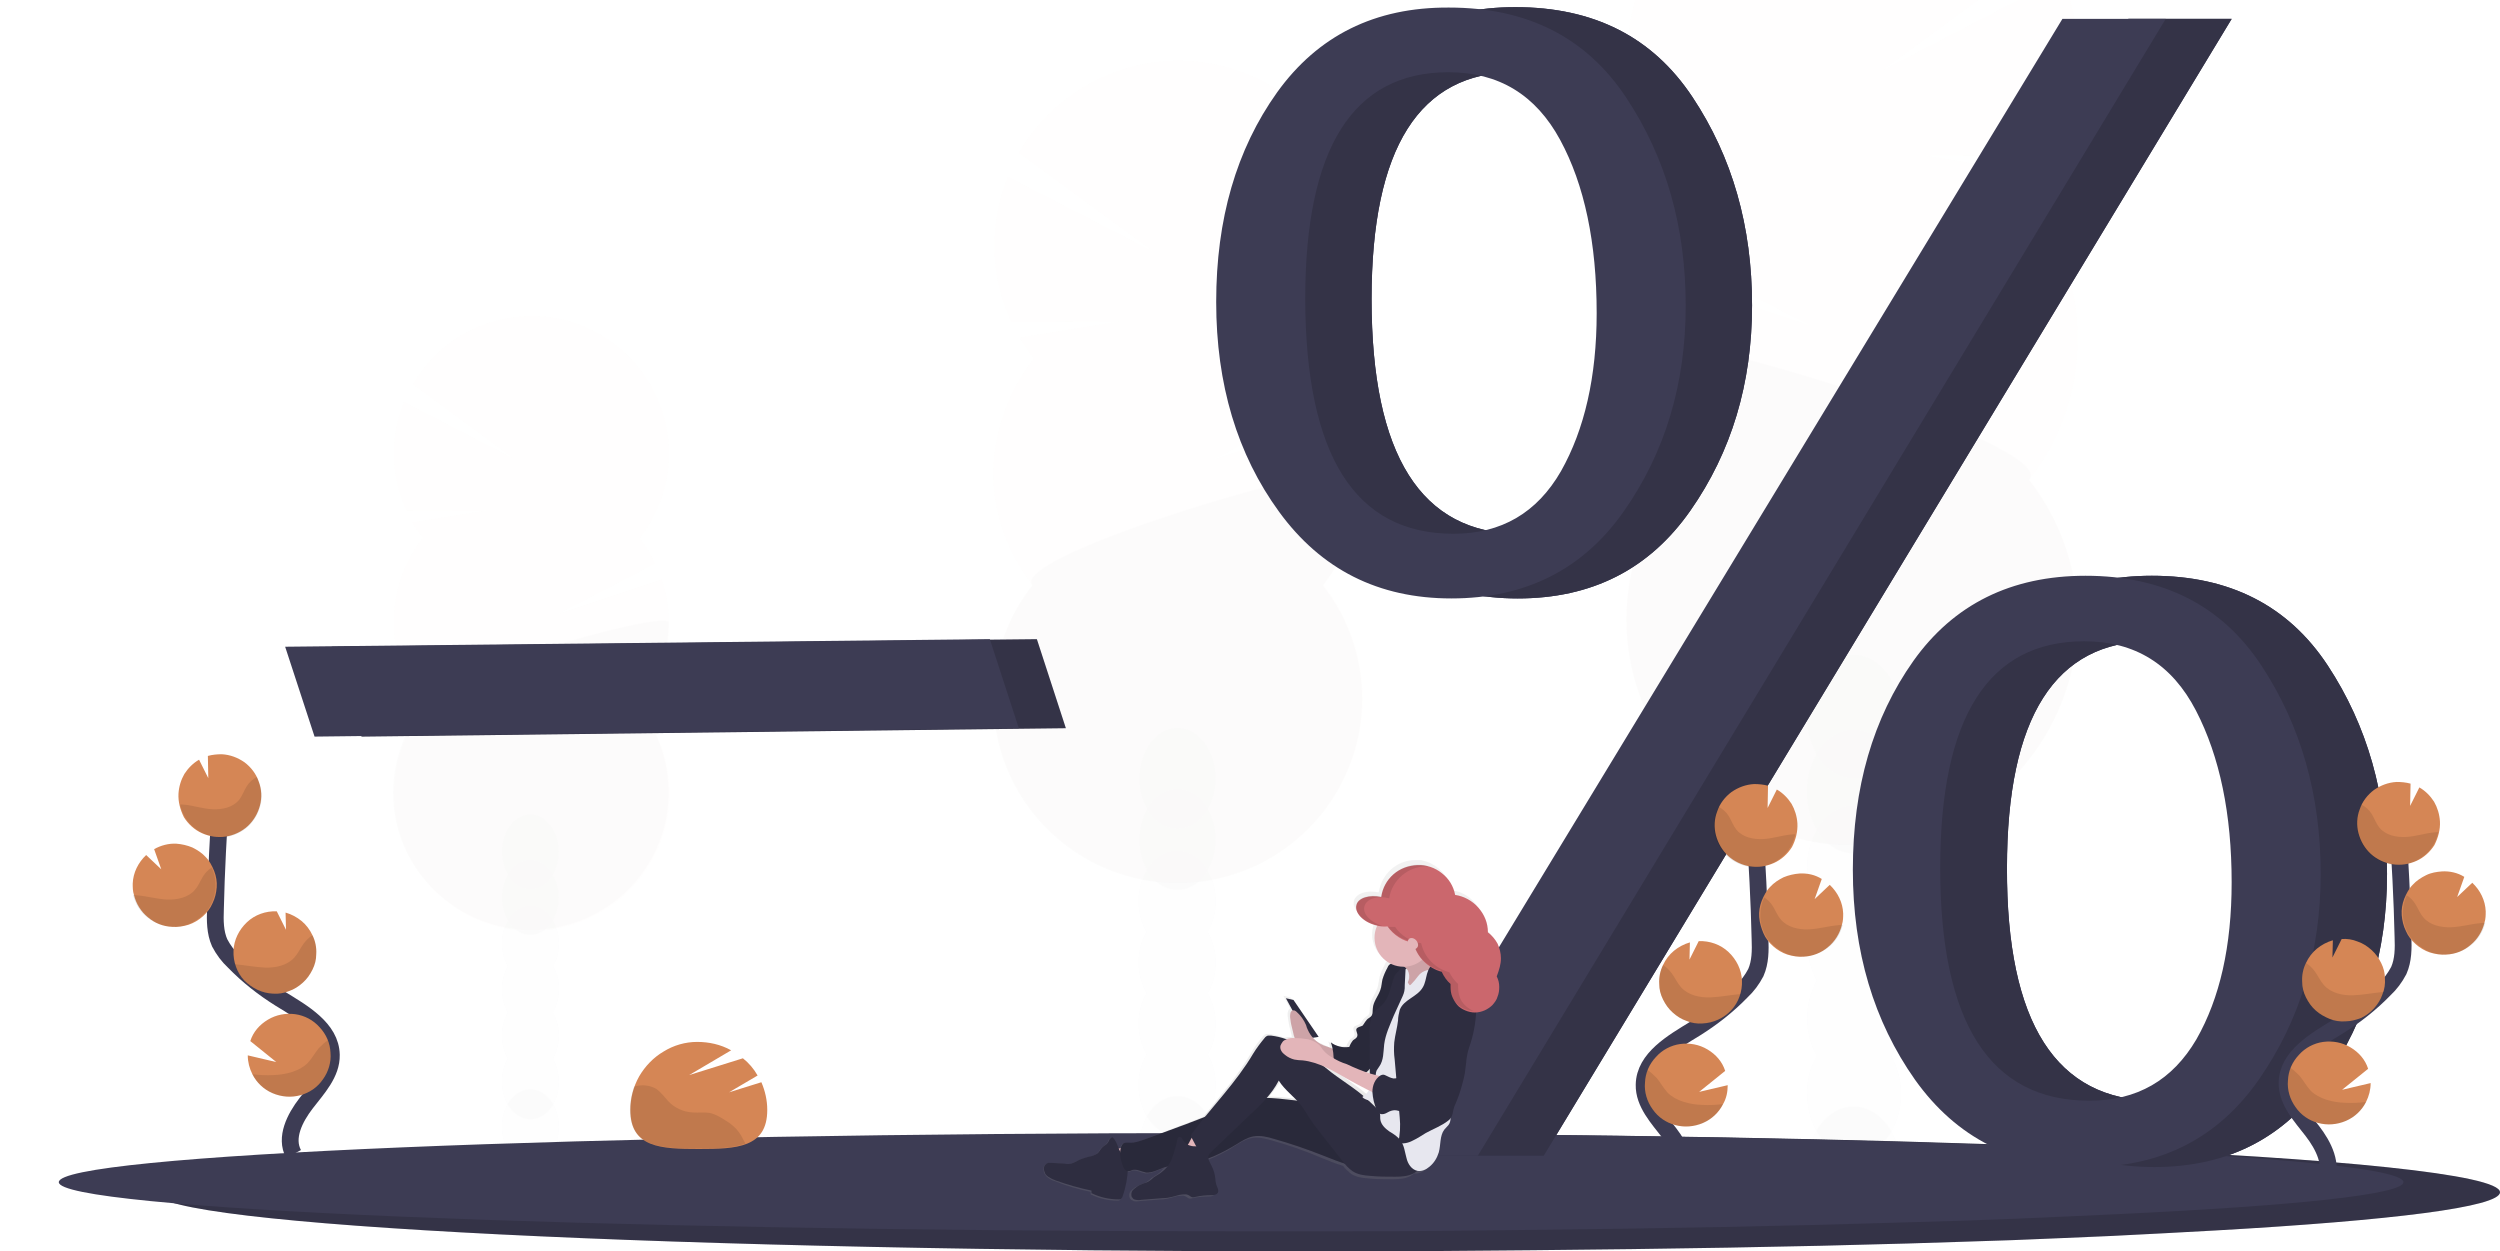 <?xml version="1.0" encoding="utf-8"?>
<!-- Generator: Adobe Illustrator 23.0.2, SVG Export Plug-In . SVG Version: 6.00 Build 0)  -->
<svg version="1.1" id="Layer_1" xmlns="http://www.w3.org/2000/svg" xmlns:xlink="http://www.w3.org/1999/xlink" x="0px" y="0px"
	 viewBox="0 0 595.3 297.9" style="enable-background:new 0 0 595.3 297.9;" xml:space="preserve">
<style type="text/css">
	.st0{clip-path:url(#SVGID_2_);}
	.st1{opacity:0.1;}
	.st2{opacity:0.1;fill:#3D3C54;enable-background:new    ;}
	.st3{opacity:0.1;fill:#D58655;enable-background:new    ;}
	.st4{opacity:0.1;fill:#040006;enable-background:new    ;}
	.st5{fill:#3D3C54;}
	.st6{opacity:0.15;fill:#040006;enable-background:new    ;}
	.st7{fill:none;stroke:#3D3C54;stroke-width:4;stroke-miterlimit:10;}
	.st8{fill:#D58655;}
	.st9{fill:url(#SVGID_3_);}
	.st10{fill:#2E2D40;}
	.st11{fill:#E3B5B9;}
	.st12{fill:#E7E7EF;}
	.st13{fill:#CB676D;}
</style>
<g>
	<defs>
		<rect id="SVGID_1_" x="14" y="-39" width="581.3" height="336.9"/>
	</defs>
	<clipPath id="SVGID_2_">
		<use xlink:href="#SVGID_1_"  style="overflow:visible;"/>
	</clipPath>
	<g class="st0">
		<g class="st1">
			<path class="st2" d="M441.4,292.9c6.2,0,11.2-6.6,11.2-14.7s-5-14.7-11.2-14.7c-6.2,0-11.2,6.6-11.2,14.7
				S435.2,292.9,441.4,292.9z"/>
			<path class="st2" d="M450.3,215.5c1.6-2.7,2.4-5.8,2.4-9c0-8.1-5-14.7-11.2-14.7c-6.2,0-11.2,6.6-11.2,14.7c0,3.1,0.8,6.2,2.3,9
				c-1.5,2.7-2.3,5.8-2.3,9c0,3.1,0.8,6.2,2.3,9c-1.5,2.7-2.3,5.8-2.3,9c0,3.1,0.8,6.2,2.3,9c-1.6,2.7-2.4,5.8-2.3,9
				c0,8.1,5,14.7,11.2,14.7s11.2-6.6,11.2-14.7c0-3.1-0.8-6.2-2.3-9c1.5-2.7,2.3-5.8,2.3-9c0-3.1-0.8-6.2-2.3-9
				c1.5-2.7,2.3-5.8,2.3-9C452.6,221.3,451.8,218.2,450.3,215.5L450.3,215.5z"/>
			<path class="st2" d="M441.4,203.2c6.2,0,11.2-6.6,11.2-14.7s-5-14.7-11.2-14.7c-6.2,0-11.2,6.6-11.2,14.7
				S435.2,203.2,441.4,203.2z"/>
			<path class="st2" d="M441.4,185.3c6.2,0,11.2-6.6,11.2-14.7s-5-14.7-11.2-14.7c-6.2,0-11.2,6.6-11.2,14.7
				S435.2,185.3,441.4,185.3z"/>
			<path class="st3" d="M483.4,47.9c1.5-2,2.9-4,4.2-6.1l-29.5-4.8l31.9,0.2c3.1-6.6,4.7-13.9,4.9-21.2c0.2-7.3-1.1-14.6-3.9-21.4
				l-42.8,22.2l39.5-29c-3.7-6.4-8.7-11.9-14.6-16.3c-5.9-4.4-12.7-7.5-19.9-9.1c-7.2-1.6-14.7-1.8-21.9-0.4
				c-7.3,1.4-14.2,4.2-20.3,8.3c-6.1,4.1-11.3,9.5-15.3,15.7c-4,6.2-6.6,13.2-7.7,20.5c-1.1,7.3-0.8,14.7,1.1,21.8
				c1.9,7.1,5.2,13.8,9.7,19.6c-2.4,3-4.4,6.3-6.1,9.8L431,77.5l-40.8-13.7c-2.9,8.5-3.6,17.5-2.1,26.3c1.5,8.8,5.2,17.1,10.7,24.1
				c-6.2,7.9-10.1,17.4-11.2,27.5c-1.1,10,0.7,20.1,5.1,29.2c4.4,9.1,11.3,16.7,19.8,22.1c8.6,5.3,18.5,8.2,28.5,8.2
				s20-2.8,28.5-8.2c8.6-5.3,15.4-13,19.8-22.1c4.4-9.1,6.2-19.2,5.1-29.2c-1.1-10-5-19.5-11.2-27.5c7.5-9.5,11.5-21.2,11.5-33.2
				C494.9,69,490.9,57.3,483.4,47.9L483.4,47.9z"/>
			<path class="st4" d="M387.3,81.1c0,12,4,23.7,11.5,33.2c-6.2,7.9-10.1,17.4-11.2,27.5c-1.1,10,0.7,20.1,5.1,29.2
				c4.4,9.1,11.3,16.7,19.8,22.1c8.6,5.3,18.5,8.2,28.5,8.2c10.1,0,20-2.8,28.5-8.2c8.6-5.3,15.4-13,19.8-22.1
				c4.4-9.1,6.2-19.2,5.1-29.2c-1.1-10-5-19.5-11.2-27.5C490.6,105.2,387.3,75.1,387.3,81.1z"/>
		</g>
		<g class="st1">
			<path class="st2" d="M126.3,277.2c3.8,0,6.8-4,6.8-8.9c0-4.9-3.1-8.9-6.8-8.9c-3.8,0-6.8,4-6.8,8.9
				C119.5,273.2,122.5,277.2,126.3,277.2z"/>
			<path class="st2" d="M131.7,230.1c1-1.7,1.4-3.5,1.4-5.5c0-4.9-3.1-8.9-6.8-8.9c-3.8,0-6.8,4-6.8,8.9c0,1.9,0.5,3.8,1.4,5.5
				c-0.9,1.7-1.4,3.5-1.4,5.5c0,1.9,0.5,3.8,1.4,5.5c-0.9,1.7-1.4,3.5-1.4,5.5c0,1.9,0.5,3.8,1.4,5.5c-1,1.7-1.4,3.5-1.4,5.5
				c0,4.9,3.1,8.9,6.8,8.9c3.8,0,6.8-4,6.8-8.9c0-1.9-0.5-3.8-1.4-5.5c0.9-1.7,1.4-3.5,1.4-5.5s-0.5-3.8-1.4-5.5
				c0.9-1.7,1.4-3.5,1.4-5.5C133.2,233.6,132.7,231.7,131.7,230.1z"/>
			<path class="st2" d="M126.3,222.6c3.8,0,6.8-4,6.8-8.9c0-4.9-3.1-8.9-6.8-8.9c-3.8,0-6.8,4-6.8,8.9
				C119.5,218.6,122.5,222.6,126.3,222.6z"/>
			<path class="st2" d="M126.3,211.7c3.8,0,6.8-4,6.8-8.9c0-4.9-3.1-8.9-6.8-8.9c-3.8,0-6.8,4-6.8,8.9
				C119.5,207.7,122.5,211.7,126.3,211.7z"/>
			<path class="st3" d="M100.7,128.1c-0.9-1.2-1.8-2.4-2.5-3.7l18-2.9l-19.4,0.1c-1.9-4-2.9-8.4-3-12.9c-0.1-4.4,0.7-8.9,2.4-13
				l26.1,13.5l-24-17.7c2.3-3.9,5.3-7.3,8.9-9.9c3.6-2.7,7.7-4.5,12.1-5.5c4.4-1,8.9-1.1,13.3-0.3c4.4,0.8,8.6,2.6,12.3,5.1
				c3.7,2.5,6.9,5.8,9.3,9.6c2.4,3.8,4,8,4.7,12.5c0.7,4.4,0.5,9-0.7,13.3c-1.1,4.3-3.2,8.4-5.9,11.9c1.5,1.8,2.7,3.8,3.7,6
				l-23.3,12.1l24.9-8.3c1.7,5.2,2.2,10.7,1.3,16c-0.9,5.4-3.2,10.4-6.5,14.7c3.8,4.8,6.2,10.6,6.8,16.7c0.7,6.1-0.4,12.3-3.1,17.8
				c-2.7,5.5-6.9,10.2-12.1,13.4c-5.2,3.3-11.2,5-17.4,5s-12.2-1.7-17.4-5c-5.2-3.3-9.4-7.9-12.1-13.4c-2.7-5.5-3.8-11.7-3.1-17.8
				c0.7-6.1,3-11.9,6.8-16.7c-4.5-5.8-7-12.9-7-20.2C93.7,140.9,96.2,133.8,100.7,128.1L100.7,128.1z"/>
			<path class="st4" d="M159.2,148.3c0,7.3-2.5,14.5-7,20.2c3.8,4.8,6.2,10.6,6.8,16.7c0.7,6.1-0.4,12.3-3.1,17.8
				c-2.7,5.5-6.9,10.2-12.1,13.4c-5.2,3.3-11.2,5-17.4,5c-6.1,0-12.2-1.7-17.4-5c-5.2-3.3-9.4-7.9-12.1-13.4
				c-2.7-5.5-3.8-11.7-3.1-17.8c0.7-6.1,3-11.9,6.8-16.7C96.3,162.9,159.2,144.6,159.2,148.3z"/>
		</g>
		<g class="st1">
			<path class="st2" d="M280.4,285c5.1,0,9.1-5.4,9.1-12c0-6.6-4.1-12-9.1-12c-5.1,0-9.1,5.4-9.1,12
				C271.2,279.7,275.3,285,280.4,285z"/>
			<path class="st2" d="M287.6,221.9c1.3-2.2,1.9-4.7,1.9-7.3c0-6.6-4.1-12-9.2-12c-5.1,0-9.2,5.4-9.2,12c0,2.6,0.6,5.1,1.9,7.3
				c-1.3,2.2-1.9,4.7-1.9,7.3c0,2.6,0.7,5.1,1.9,7.3c-1.3,2.2-1.9,4.7-1.9,7.3c0,2.6,0.7,5.1,1.9,7.3c-1.3,2.2-1.9,4.7-1.9,7.3
				c0,6.6,4.1,12,9.2,12c5.1,0,9.2-5.4,9.2-12c0-2.6-0.6-5.1-1.9-7.3c1.3-2.2,1.9-4.7,1.9-7.3c0-2.6-0.7-5.1-1.9-7.3
				c1.3-2.2,1.9-4.7,1.9-7.3C289.5,226.7,288.9,224.1,287.6,221.9z"/>
			<path class="st2" d="M280.4,211.9c5.1,0,9.1-5.4,9.1-12c0-6.6-4.1-12-9.1-12c-5.1,0-9.1,5.4-9.1,12
				C271.2,206.6,275.3,211.9,280.4,211.9z"/>
			<path class="st2" d="M280.4,197.3c5.1,0,9.1-5.4,9.1-12c0-6.6-4.1-12-9.1-12c-5.1,0-9.1,5.4-9.1,12
				C271.2,192,275.3,197.3,280.4,197.3z"/>
			<path class="st3" d="M246.2,85.4c-1.3-1.6-2.4-3.3-3.4-5l24-3.9l-26,0.2c-2.5-5.4-3.9-11.3-4-17.2c-0.1-6,0.9-11.9,3.2-17.4
				L274.8,60l-32.2-23.6c3-5.2,7.1-9.8,11.9-13.3c4.8-3.6,10.4-6.1,16.2-7.5c5.9-1.4,12-1.5,17.9-0.4c5.9,1.1,11.6,3.4,16.5,6.8
				c5,3.4,9.2,7.7,12.5,12.8s5.4,10.8,6.3,16.7c0.9,5.9,0.6,12-0.9,17.8c-1.5,5.8-4.3,11.3-8,16c1.9,2.5,3.6,5.1,5,8l-31.2,16.2
				l33.3-11.2c2.3,6.9,2.9,14.3,1.7,21.4c-1.2,7.2-4.2,13.9-8.7,19.6c5.1,6.5,8.2,14.2,9.1,22.4c0.9,8.2-0.6,16.4-4.2,23.8
				c-3.6,7.4-9.2,13.6-16.2,18c-7,4.4-15,6.7-23.3,6.7c-8.2,0-16.3-2.3-23.3-6.7c-7-4.4-12.6-10.6-16.2-18c-3.6-7.4-5-15.6-4.2-23.8
				c0.9-8.2,4-15.9,9.1-22.4c-6.1-7.7-9.4-17.2-9.4-27C236.8,102.6,240.1,93.1,246.2,85.4L246.2,85.4z"/>
			<path class="st4" d="M324.4,112.4c0,9.8-3.3,19.3-9.4,27c5.1,6.5,8.2,14.2,9.1,22.4c0.9,8.2-0.6,16.4-4.2,23.8
				c-3.6,7.4-9.2,13.6-16.2,18c-7,4.4-15,6.7-23.3,6.7c-8.2,0-16.3-2.3-23.3-6.7c-7-4.4-12.6-10.6-16.2-18c-3.6-7.4-5-15.6-4.2-23.8
				c0.9-8.2,4-15.9,9.1-22.4C240.3,132,324.4,107.5,324.4,112.4z"/>
		</g>
		<path class="st5" d="M595.3,283.9c0,3.5-25.5,6.7-67.8,9.1c-7.7,0.4-15.9,0.9-24.6,1.3c-7.5,0.3-15.4,0.7-23.7,1
			c-8,0.3-16.3,0.5-24.9,0.8c-27.2,0.8-57.3,1.3-89.3,1.6c-7.8,0.1-15.6,0.1-23.6,0.2c-8.3,0-16.7,0.1-25.2,0.1
			c-154.2,0-279.1-6.2-279.1-14c0-7.7,125-14,279.1-14c66.4,0,127.3,1.2,175.2,3.1l5.2,0.2h0C557,275.8,595.3,279.7,595.3,283.9z"/>
		<path class="st6" d="M595.3,283.9c0,3.5-25.5,6.7-67.8,9.1c-7.7,0.4-15.9,0.9-24.6,1.3c-7.5,0.3-15.4,0.7-23.7,1
			c-8,0.3-16.3,0.5-24.9,0.8c-27.2,0.8-57.3,1.3-89.3,1.6c-7.8,0.1-15.6,0.1-23.6,0.2c-8.3,0-16.7,0.1-25.2,0.1
			c-154.2,0-279.1-6.2-279.1-14c0-7.7,125-14,279.1-14c66.4,0,127.3,1.2,175.2,3.1l5.2,0.2h0C557,275.8,595.3,279.7,595.3,283.9z"/>
		<path class="st5" d="M572.3,281.5c0,2.9-25.5,5.6-67.8,7.6c-7.7,0.4-15.9,0.7-24.6,1.1c-7.5,0.3-15.4,0.6-23.7,0.8
			c-8,0.2-16.3,0.5-24.9,0.7c-27.2,0.7-57.3,1.1-89.3,1.4c-7.8,0.1-15.6,0.1-23.6,0.1c-8.3,0-16.7,0-25.2,0
			C139,293.1,14,287.9,14,281.5c0-6.5,125-11.7,279.1-11.7c66.4,0,127.3,1,175.2,2.6l5.2,0.2h0C534,274.7,572.3,277.9,572.3,281.5z"
			/>
		<path class="st5" d="M86.1,175.4l-7-21.4l167.8-1.8l6.9,21.2L86.1,175.4z"/>
		<path class="st6" d="M86.1,175.4l-7-21.4l167.8-1.8l6.9,21.2L86.1,175.4z"/>
		<path class="st5" d="M74.9,175.4l-7-21.4l167.8-1.8l6.9,21.2L74.9,175.4z"/>
		<path class="st5" d="M361.4,142.5c-17.4,0-31-6.9-41-20.6c-10-13.7-15-30.4-15-50c0-19.7,4.8-36.3,14.5-49.9
			c9.7-13.5,23.3-20.3,40.9-20.3c18.7,0,32.7,7.1,42.2,21.4c9.5,14.3,14.2,30.8,14.2,49.6c0,18.6-4.9,34.9-14.7,48.9
			C392.7,135.6,379,142.5,361.4,142.5z M361.9,127.1c11.4,0,19.9-5,25.6-14.9s8.5-22.5,8.5-37.6c0-16.8-2.9-30.6-8.7-41.3
			c-5.8-10.7-14.6-16.1-26.6-16.1c-22.7,0-34.1,18-34.1,54C326.6,108.4,338.4,127.1,361.9,127.1L361.9,127.1z M367.6,275.2h-25.1
			L506.8,4.5h24.6L367.6,275.2z M513,277.9c-17.6,0-31.3-6.9-41.2-20.8s-14.8-30.5-14.8-50c0-19.6,4.8-36.1,14.4-49.7
			c9.6-13.5,23.3-20.3,41-20.3c18.5,0,32.5,7.1,41.9,21.4c9.4,14.3,14.1,30.8,14.1,49.6c0,18.5-4.9,34.8-14.6,48.8
			C544.1,270.9,530.5,277.9,513,277.9L513,277.9z M513.3,262.1c11.4,0,19.8-4.9,25.5-14.6c5.6-9.8,8.4-22.2,8.4-37.4
			c0-16.2-2.8-29.9-8.5-40.9c-5.7-11-14.5-16.5-26.5-16.5c-22.8,0-34.3,18-34.3,54C477.8,243.6,489.6,262.1,513.3,262.1L513.3,262.1
			z"/>
		<path class="st5" d="M361.4,142.5c-17.4,0-31-6.9-41-20.6c-10-13.7-15-30.4-15-50c0-19.7,4.8-36.3,14.5-49.9
			c9.7-13.5,23.3-20.3,40.9-20.3c18.7,0,32.7,7.1,42.2,21.4c9.5,14.3,14.2,30.8,14.2,49.6c0,18.6-4.9,34.9-14.7,48.9
			C392.7,135.6,379,142.5,361.4,142.5z M361.9,127.1c11.4,0,19.9-5,25.6-14.9s8.5-22.5,8.5-37.6c0-16.8-2.9-30.6-8.7-41.3
			c-5.8-10.7-14.6-16.1-26.6-16.1c-22.7,0-34.1,18-34.1,54C326.6,108.4,338.4,127.1,361.9,127.1L361.9,127.1z M367.6,275.2h-25.1
			L506.8,4.5h24.6L367.6,275.2z M513,277.9c-17.6,0-31.3-6.9-41.2-20.8s-14.8-30.5-14.8-50c0-19.6,4.8-36.1,14.4-49.7
			c9.6-13.5,23.3-20.3,41-20.3c18.5,0,32.5,7.1,41.9,21.4c9.4,14.3,14.1,30.8,14.1,49.6c0,18.5-4.9,34.8-14.6,48.8
			C544.1,270.9,530.5,277.9,513,277.9L513,277.9z M513.3,262.1c11.4,0,19.8-4.9,25.5-14.6c5.6-9.8,8.4-22.2,8.4-37.4
			c0-16.2-2.8-29.9-8.5-40.9c-5.7-11-14.5-16.5-26.5-16.5c-22.8,0-34.3,18-34.3,54C477.8,243.6,489.6,262.1,513.3,262.1L513.3,262.1
			z"/>
		<path class="st6" d="M361.4,142.5c-17.4,0-31-6.9-41-20.6c-10-13.7-15-30.4-15-50c0-19.7,4.8-36.3,14.5-49.9
			c9.7-13.5,23.3-20.3,40.9-20.3c18.7,0,32.7,7.1,42.2,21.4c9.5,14.3,14.2,30.8,14.2,49.6c0,18.6-4.9,34.9-14.7,48.9
			C392.7,135.6,379,142.5,361.4,142.5z M361.9,127.1c11.4,0,19.9-5,25.6-14.9s8.5-22.5,8.5-37.6c0-16.8-2.9-30.6-8.7-41.3
			c-5.8-10.7-14.6-16.1-26.6-16.1c-22.7,0-34.1,18-34.1,54C326.6,108.4,338.4,127.1,361.9,127.1L361.9,127.1z M367.6,275.2h-25.1
			L506.8,4.5h24.6L367.6,275.2z M513,277.9c-17.6,0-31.3-6.9-41.2-20.8s-14.8-30.5-14.8-50c0-19.6,4.8-36.1,14.4-49.7
			c9.6-13.5,23.3-20.3,41-20.3c18.5,0,32.5,7.1,41.9,21.4c9.4,14.3,14.1,30.8,14.1,49.6c0,18.5-4.9,34.8-14.6,48.8
			C544.1,270.9,530.5,277.9,513,277.9L513,277.9z M513.3,262.1c11.4,0,19.8-4.9,25.5-14.6c5.6-9.8,8.4-22.2,8.4-37.4
			c0-16.2-2.8-29.9-8.5-40.9c-5.7-11-14.5-16.5-26.5-16.5c-22.8,0-34.3,18-34.3,54C477.8,243.6,489.6,262.1,513.3,262.1L513.3,262.1
			z"/>
		<path class="st5" d="M345.6,142.5c-17.4,0-31-6.9-41-20.6c-10-13.7-15-30.4-15-50c0-19.7,4.8-36.3,14.5-49.9
			C313.8,8.5,327.4,1.7,345,1.8c18.7,0,32.7,7.1,42.2,21.4c9.5,14.3,14.2,30.8,14.2,49.6c0,18.6-4.9,34.9-14.7,48.9
			C377,135.6,363.2,142.5,345.6,142.5z M346.1,127.1c11.4,0,19.9-5,25.6-14.9c5.6-9.9,8.5-22.5,8.5-37.6c0-16.8-2.9-30.6-8.7-41.3
			c-5.8-10.7-14.6-16.1-26.6-16.1c-22.7,0-34.1,18-34.1,54C310.9,108.4,322.6,127.1,346.1,127.1L346.1,127.1z M351.9,275.2h-25.1
			L491.1,4.5h24.6L351.9,275.2z M497.2,277.9c-17.6,0-31.3-6.9-41.2-20.8c-9.8-13.9-14.8-30.5-14.8-50c0-19.6,4.8-36.1,14.4-49.7
			c9.6-13.5,23.3-20.3,41-20.3c18.5,0,32.5,7.1,41.9,21.4c9.4,14.3,14.1,30.8,14.1,49.6c0,18.5-4.9,34.8-14.6,48.8
			C528.3,270.9,514.7,277.9,497.2,277.9L497.2,277.9z M497.5,262.1c11.4,0,19.8-4.9,25.5-14.6c5.6-9.8,8.4-22.2,8.4-37.4
			c0-16.2-2.8-29.9-8.5-40.9c-5.7-11-14.5-16.5-26.6-16.5c-22.8,0-34.3,18-34.3,54C462,243.6,473.9,262.1,497.5,262.1L497.5,262.1z"
			/>
		<path class="st7" d="M400.5,281.9c2.1-3.9-0.3-8.6-3-12.1c-2.7-3.5-6.1-7.1-6-11.5c0.1-6.3,6.8-10.1,12.2-13.4
			c4-2.5,7.7-5.4,11-8.8c1.4-1.3,2.5-2.8,3.4-4.5c1.1-2.5,1.1-5.3,1-8c-0.2-9-0.7-18.1-1.3-27.1"/>
		<path class="st8" d="M428,196.1c-0.1-1.7-0.6-3.3-1.4-4.7c-0.9-1.4-2.1-2.6-3.5-3.4l-2.2,4.4l0.1-5.3c-1.1-0.3-2.2-0.4-3.3-0.4
			c-2,0.1-3.8,0.8-5.4,1.9c-1.6,1.2-2.8,2.8-3.4,4.6c-0.7,1.8-0.8,3.8-0.3,5.7c0.5,1.9,1.5,3.6,2.9,4.9c1.4,1.3,3.3,2.2,5.2,2.5
			s3.9,0,5.7-0.8c1.8-0.8,3.3-2.2,4.3-3.8C427.6,200,428.1,198,428,196.1z"/>
		<path class="st8" d="M410.3,262.9c-1,2-2.7,3.6-4.8,4.5c-2.1,0.9-4.4,1.1-6.6,0.5c-2.2-0.6-4.1-1.9-5.4-3.8
			c-1.3-1.8-2-4.1-1.8-6.3c0.1-2.3,1-4.4,2.6-6.1c1.5-1.7,3.6-2.8,5.8-3.1c2.2-0.3,4.5,0.1,6.5,1.3c2,1.2,3.5,2.9,4.2,5.1l-6.2,5
			l6.8-1.6C411.4,260,411.1,261.5,410.3,262.9z"/>
		<path class="st8" d="M405.4,243.7c-1.3,0.1-2.6-0.1-3.8-0.6c-1.2-0.4-2.3-1.1-3.3-2c-1-0.9-1.7-1.9-2.3-3.1
			c-0.6-1.2-0.9-2.4-0.9-3.7c-0.1-1.5,0.2-3.1,0.9-4.5c0.6-1.3,1.5-2.5,2.6-3.4c1.1-0.9,2.4-1.6,3.8-2l-0.1,4.1l2.2-4.4
			c2.6-0.1,5.2,0.8,7.1,2.6c1.9,1.8,3.1,4.2,3.2,6.8c0.1,2.6-0.8,5.2-2.6,7.1C410.5,242.4,408,243.6,405.4,243.7L405.4,243.7z"/>
		<path class="st8" d="M429.5,227.8c-1.3,0.1-2.6-0.1-3.9-0.5c-1.2-0.4-2.4-1.1-3.4-2c-1-0.9-1.8-1.9-2.3-3.1s-0.9-2.5-1-3.8
			c-0.1-1.3,0.1-2.6,0.6-3.9c0.5-1.2,1.1-2.4,2-3.3c0.9-1,2-1.7,3.2-2.3c1.2-0.5,2.5-0.8,3.8-0.9c1.9-0.1,3.7,0.3,5.3,1.3l-1.7,4.8
			l3.6-3.4c1.9,1.8,3.1,4.2,3.2,6.8c0,0.9,0,1.8-0.3,2.7c-0.5,2.1-1.7,4-3.3,5.3C433.7,226.9,431.6,227.7,429.5,227.8z"/>
		<path class="st4" d="M426.6,198.7c-2.3,0.2-4.5,1-6.8,1.1c-2.3,0.1-4.8-0.4-6.3-2.2c-0.8-1-1.2-2.2-1.8-3.2
			c-0.6-1-1.5-1.8-2.5-2.3c-0.6,1.3-1,2.6-1.1,4c-0.1,1.4,0.2,2.8,0.7,4.1c0.5,1.3,1.3,2.5,2.3,3.5c1,1,2.2,1.7,3.5,2.2
			c1.3,0.5,2.7,0.7,4.1,0.5c1.4-0.1,2.8-0.5,4-1.2s2.3-1.6,3.1-2.7c0.8-1.1,1.4-2.4,1.7-3.8C427.4,198.6,427,198.7,426.6,198.7z"/>
		<path class="st4" d="M429.5,227.8c-1.7,0.1-3.4-0.3-4.9-1.1c-1.5-0.8-2.8-1.9-3.8-3.3c-0.9-1.4-1.5-3.1-1.6-4.8
			c-0.1-1.7,0.2-3.4,0.9-4.9c0.8,0.5,1.5,1.2,2,2c0.7,1.1,1.1,2.3,2,3.3c1.5,1.8,4.2,2.4,6.6,2.3c2.4-0.1,4.7-0.8,7.1-1
			c0.3,0,0.7-0.1,1-0.1c-0.5,2.1-1.7,4-3.3,5.3C433.7,226.9,431.6,227.7,429.5,227.8z"/>
		<path class="st4" d="M405.4,243.7c-1.3,0.1-2.6-0.1-3.8-0.6c-1.2-0.4-2.3-1.1-3.3-2c-1-0.9-1.7-1.9-2.3-3.1
			c-0.6-1.2-0.9-2.4-0.9-3.7c-0.1-1.5,0.2-3.1,0.9-4.5c0.8,0.5,1.5,1.2,2.1,2c0.8,1.1,1.3,2.3,2.2,3.3c1.7,1.9,4.5,2.5,7,2.4
			c2.5-0.1,4.8-0.6,7.2-0.8c-0.6,1.9-1.8,3.6-3.4,4.9C409.4,242.9,407.5,243.6,405.4,243.7z"/>
		<path class="st4" d="M410.3,262.9c-1.2,2.3-3.1,4-5.5,4.8c-2.4,0.8-5,0.7-7.3-0.3c-2.3-1-4.1-2.9-5.1-5.3c-1-2.3-1-5-0.1-7.3
			c0.8,0.5,1.5,1.2,2.2,1.9c0.9,1.1,1.6,2.4,2.6,3.5c2,2,5.3,2.8,8.2,2.9C407,263.2,408.7,263.1,410.3,262.9z"/>
		<path class="st7" d="M553.6,281.4c2.1-3.9-0.3-8.6-3-12.1s-6.1-7.1-6-11.5c0.1-6.3,6.8-10.1,12.2-13.4c4-2.5,7.7-5.4,11-8.8
			c1.4-1.3,2.5-2.8,3.4-4.5c1.1-2.5,1.1-5.3,1-8c-0.2-9-0.7-18.1-1.3-27.1"/>
		<path class="st8" d="M581,195.6c-0.1-1.7-0.6-3.3-1.4-4.7c-0.9-1.4-2.1-2.6-3.5-3.4l-2.2,4.4l0.1-5.3c-1.1-0.3-2.2-0.4-3.3-0.4
			c-2,0.1-3.8,0.8-5.4,1.9c-1.6,1.2-2.8,2.8-3.4,4.6c-0.7,1.8-0.8,3.8-0.3,5.7c0.5,1.9,1.5,3.6,2.9,4.9c1.4,1.3,3.3,2.2,5.2,2.5
			c1.9,0.3,3.9,0,5.7-0.8c1.8-0.8,3.3-2.2,4.3-3.8C580.6,199.4,581.1,197.5,581,195.6z"/>
		<path class="st8" d="M563.4,262.4c-1,2-2.7,3.6-4.8,4.5c-2.1,0.9-4.4,1.1-6.6,0.5c-2.2-0.6-4.1-1.9-5.4-3.8
			c-1.3-1.8-2-4.1-1.8-6.3c0.1-2.3,1-4.4,2.6-6.1c1.5-1.7,3.6-2.8,5.8-3.1c2.2-0.3,4.5,0.1,6.5,1.3c2,1.2,3.5,2.9,4.2,5.1l-6.2,5
			l6.8-1.6C564.5,259.5,564.1,261,563.4,262.4z"/>
		<path class="st8" d="M558.5,243.2c-1.3,0.1-2.6-0.1-3.8-0.6s-2.3-1.1-3.3-2c-1-0.9-1.7-1.9-2.3-3.1c-0.6-1.2-0.9-2.4-0.9-3.7
			c-0.1-1.5,0.2-3.1,0.9-4.5c0.6-1.3,1.5-2.5,2.6-3.4c1.1-0.9,2.4-1.6,3.8-2l-0.1,4.1l2.2-4.4h0c1.3-0.1,2.6,0.1,3.8,0.6
			c1.2,0.4,2.3,1.1,3.3,2c1,0.9,1.7,1.9,2.3,3.1c0.6,1.2,0.9,2.4,0.9,3.7c0.1,1.3-0.1,2.6-0.6,3.8c-0.4,1.2-1.1,2.3-2,3.3
			c-0.9,1-1.9,1.7-3.1,2.3C561.1,242.8,559.8,243.2,558.5,243.2L558.5,243.2z"/>
		<path class="st8" d="M582.5,227.3c-1.3,0.1-2.6-0.1-3.9-0.5c-1.2-0.4-2.4-1.1-3.4-2c-1-0.9-1.8-1.9-2.3-3.1
			c-0.6-1.2-0.9-2.5-1-3.8c-0.1-1.3,0.1-2.6,0.6-3.9c0.5-1.2,1.1-2.4,2-3.3c0.9-1,2-1.7,3.2-2.3s2.5-0.8,3.8-0.9
			c1.8-0.1,3.7,0.3,5.3,1.3l-1.7,4.8l3.6-3.4c1.9,1.8,3.1,4.2,3.2,6.8c0,0.9,0,1.8-0.3,2.7c-0.5,2.1-1.7,4-3.3,5.3
			C586.7,226.4,584.7,227.2,582.5,227.3z"/>
		<path class="st4" d="M579.7,198.2c-2.3,0.2-4.5,1-6.8,1.1c-2.3,0.1-4.8-0.4-6.3-2.2c-0.8-1-1.2-2.2-1.8-3.2
			c-0.6-1-1.5-1.8-2.5-2.3c-0.6,1.3-1,2.6-1.1,4c-0.1,1.4,0.2,2.8,0.7,4.1c0.5,1.3,1.3,2.5,2.3,3.5c1,1,2.2,1.7,3.5,2.2
			c1.3,0.5,2.7,0.7,4.1,0.5c1.4-0.1,2.8-0.5,4-1.2c1.2-0.7,2.3-1.6,3.1-2.7c0.8-1.1,1.4-2.4,1.7-3.8
			C580.5,198.1,580.1,198.2,579.7,198.2z"/>
		<path class="st4" d="M582.5,227.3c-1.7,0.1-3.4-0.3-4.9-1.1c-1.5-0.8-2.8-1.9-3.8-3.3c-0.9-1.4-1.5-3.1-1.6-4.8
			c-0.1-1.7,0.2-3.4,0.9-4.9c0.8,0.5,1.5,1.2,2,2c0.7,1.1,1.1,2.3,2,3.3c1.5,1.8,4.2,2.4,6.6,2.3c2.4-0.1,4.7-0.8,7.1-1
			c0.3,0,0.7-0.1,1-0.1c-0.5,2.1-1.7,4-3.3,5.3C586.8,226.4,584.7,227.2,582.5,227.3z"/>
		<path class="st4" d="M558.5,243.2c-1.3,0.1-2.6-0.1-3.8-0.6s-2.3-1.1-3.3-2c-1-0.9-1.7-1.9-2.3-3.1c-0.6-1.2-0.9-2.4-0.9-3.7
			c-0.1-1.5,0.2-3.1,0.9-4.5c0.8,0.5,1.5,1.2,2.1,2c0.8,1.1,1.3,2.3,2.2,3.3c1.7,1.9,4.5,2.5,7,2.4c2.5-0.1,4.8-0.6,7.2-0.8
			c-0.6,1.9-1.8,3.6-3.4,4.9C562.5,242.4,560.5,243.1,558.5,243.2z"/>
		<path class="st4" d="M563.4,262.4c-1.2,2.3-3.1,4-5.5,4.8c-2.4,0.8-5,0.7-7.3-0.3c-2.3-1-4.1-2.9-5.1-5.3c-1-2.3-1-5-0.1-7.3
			c0.8,0.5,1.5,1.2,2.2,1.9c0.9,1.1,1.6,2.4,2.6,3.5c2,2,5.3,2.8,8.2,2.9C560.1,262.7,561.7,262.6,563.4,262.4z"/>
		<path class="st7" d="M69.9,274.8c-2.1-3.9,0.3-8.6,3-12.1c2.7-3.5,6.1-7.1,6-11.5c-0.1-6.3-6.8-10.1-12.2-13.4
			c-4-2.5-7.7-5.4-11-8.8c-1.4-1.3-2.5-2.8-3.4-4.5c-1.1-2.5-1.1-5.3-1-8c0.2-9,0.7-18.1,1.3-27.1"/>
		<path class="st8" d="M42.5,189c0.1-1.7,0.6-3.3,1.4-4.7c0.9-1.4,2.1-2.6,3.5-3.4l2.2,4.4l-0.1-5.3c1.1-0.3,2.2-0.4,3.3-0.4
			c2,0.1,3.8,0.8,5.4,1.9c1.6,1.2,2.8,2.8,3.4,4.6c0.7,1.8,0.8,3.8,0.3,5.7c-0.5,1.9-1.5,3.6-2.9,4.9c-1.4,1.3-3.3,2.2-5.2,2.5
			c-1.9,0.3-3.9,0-5.7-0.8c-1.8-0.8-3.3-2.2-4.3-3.8C42.9,192.8,42.4,190.9,42.5,189z"/>
		<path class="st8" d="M60.1,255.8c1,2,2.7,3.6,4.8,4.5c2.1,0.9,4.4,1.1,6.6,0.5c2.2-0.6,4.1-1.9,5.4-3.8c1.3-1.8,2-4.1,1.8-6.3
			c-0.1-2.3-1-4.4-2.6-6.1c-1.5-1.7-3.6-2.8-5.8-3.1c-2.2-0.3-4.5,0.1-6.5,1.3c-2,1.2-3.5,2.9-4.2,5.1l6.2,5l-6.8-1.6
			C59,252.9,59.4,254.4,60.1,255.8z"/>
		<path class="st8" d="M65,236.6c1.3,0.1,2.6-0.1,3.8-0.6c1.2-0.4,2.3-1.1,3.3-2c1-0.9,1.7-1.9,2.3-3.1c0.6-1.2,0.9-2.4,0.9-3.7
			c0.1-1.5-0.2-3.1-0.9-4.5c-0.6-1.3-1.5-2.5-2.6-3.4c-1.1-0.9-2.4-1.6-3.8-2l0.1,4.1l-2.2-4.4c-2.6-0.1-5.2,0.8-7.1,2.6
			c-1.9,1.8-3.1,4.2-3.2,6.8s0.8,5.2,2.6,7.1C60,235.3,62.4,236.5,65,236.6L65,236.6z"/>
		<path class="st8" d="M41,220.7c1.3,0.1,2.6-0.1,3.9-0.5c1.2-0.4,2.4-1.1,3.4-2c1-0.9,1.8-1.9,2.3-3.1c0.6-1.2,0.9-2.5,1-3.8
			c0.1-1.3-0.1-2.6-0.6-3.9c-0.5-1.2-1.1-2.4-2-3.3c-0.9-1-2-1.7-3.2-2.3c-1.2-0.5-2.5-0.8-3.8-0.9c-1.8-0.1-3.7,0.4-5.3,1.3
			l1.7,4.8l-3.6-3.4c-1.9,1.8-3.1,4.2-3.2,6.8c0,0.9,0,1.8,0.3,2.7c0.5,2.1,1.7,4,3.3,5.3C36.8,219.8,38.8,220.6,41,220.7z"/>
		<path class="st4" d="M43.8,191.6c2.3,0.2,4.5,1,6.8,1.1c2.3,0.1,4.8-0.4,6.3-2.2c0.8-1,1.2-2.2,1.8-3.2c0.6-1,1.5-1.8,2.5-2.3
			c0.6,1.3,1,2.6,1.1,4c0.1,1.4-0.2,2.8-0.7,4.1c-0.5,1.3-1.3,2.5-2.3,3.5c-1,1-2.2,1.7-3.5,2.2c-1.3,0.5-2.7,0.7-4.1,0.5
			c-1.4-0.1-2.8-0.5-4-1.2c-1.2-0.7-2.3-1.6-3.1-2.7c-0.8-1.1-1.4-2.4-1.7-3.8C43.1,191.5,43.4,191.6,43.8,191.6z"/>
		<path class="st4" d="M41,220.7c1.7,0.1,3.4-0.3,4.9-1.1c1.5-0.8,2.8-1.9,3.8-3.3c0.9-1.4,1.5-3.1,1.6-4.8c0.1-1.7-0.2-3.4-0.9-4.9
			c-0.8,0.5-1.5,1.2-2,2c-0.7,1.1-1.1,2.3-2,3.3c-1.5,1.8-4.2,2.4-6.6,2.3c-2.4-0.1-4.7-0.8-7.1-1c-0.3,0-0.7-0.1-1-0.1
			c0.5,2.1,1.7,4,3.3,5.3C36.8,219.8,38.8,220.6,41,220.7z"/>
		<path class="st4" d="M65,236.6c1.3,0.1,2.6-0.1,3.8-0.6c1.2-0.4,2.3-1.1,3.3-2c1-0.9,1.7-1.9,2.3-3.1c0.6-1.2,0.9-2.4,0.9-3.7
			c0.1-1.5-0.2-3.1-0.9-4.5c-0.8,0.5-1.5,1.2-2.1,2c-0.8,1.1-1.3,2.3-2.2,3.3c-1.7,1.9-4.5,2.5-7,2.4c-2.5-0.1-4.8-0.6-7.2-0.8
			c0.6,1.9,1.8,3.6,3.4,4.9C61,235.8,63,236.5,65,236.6z"/>
		<path class="st4" d="M60.1,255.8c1.2,2.3,3.1,4,5.5,4.8c2.4,0.8,5,0.7,7.3-0.3c2.3-1,4.1-2.9,5.1-5.3c1-2.3,1-5,0.1-7.3
			c-0.8,0.5-1.5,1.2-2.2,1.9c-0.9,1.1-1.6,2.4-2.6,3.5c-2,2-5.3,2.8-8.2,2.9C63.5,256.1,61.8,256,60.1,255.8z"/>
		
			<linearGradient id="SVGID_3_" gradientUnits="userSpaceOnUse" x1="302.595" y1="-447.55" x2="302.595" y2="-366.522" gradientTransform="matrix(1 0 0 -1 2.131348e-04 -161.89)">
			<stop  offset="0" style="stop-color:#808080;stop-opacity:0.25"/>
			<stop  offset="0.54" style="stop-color:#808080;stop-opacity:0.12"/>
			<stop  offset="1" style="stop-color:#808080;stop-opacity:0.1"/>
		</linearGradient>
		<path class="st9" d="M356.5,227.3c0-1.2-0.3-2.4-0.8-3.5c-0.5-1.1-1.3-2.1-2.3-2.8c-0.1-4.7-3.4-8.5-7.7-9c-0.3-1.6-1.1-3-2.2-4.3
			c-1.1-1.2-2.5-2.1-4-2.6c-0.4-0.1-0.8-0.2-1.1-0.3h-0.1l-0.2,0h-0.2h-0.2h-0.2h-0.1H337c-4.4,0-8,3.3-8.7,7.7
			c-2.8-0.6-5.4,0.2-5.9,2c-0.1,0.5-0.1,1,0.1,1.4c0.5,1.4,2,2.7,4.1,3.4l0.3,0.1c0.1,0,0.3,0.1,0.4,0.1h0.1
			c-0.8,1.7-0.9,3.5-0.3,5.3c0.6,1.7,1.8,3.2,3.4,4c-0.1,0-0.1,0.1-0.2,0.1c-0.3,0.2-0.5,0.5-0.6,0.9c-0.5,0.9-0.9,1.8-1.2,2.8
			c-0.2,0.8-0.2,1.7-0.5,2.6c-0.5,1.5-1.7,2.9-1.8,4.5c-0.1,0.7,0.1,1.6-0.5,2.1c-0.1,0.1-0.3,0.2-0.4,0.3c-0.4,0.2-0.7,0.6-0.9,0.9
			c-0.1,0.3-0.4,0.6-0.6,0.8c-0.5,0.4-1.2,0.3-1.5,0.9c-0.2,0.5,0.4,1.2,0.2,1.8c-0.1,0.5-0.6,0.7-1,1c-0.4,0.5-0.7,1-0.9,1.6
			c-0.8,0.1-1.5,0.1-2.3-0.1c-0.7-0.2-1.4-0.5-2-1c0.2,0.5,0.4,1.1,0.4,1.6c-0.6-0.6-1.6-0.8-2.3-1.2c-1-0.4-1.8-1.1-2.5-1.8
			l1.3-0.2l-5.9-8.9l-1.7-0.4l1.6,3c-0.1,0.1-0.2,0.2-0.3,0.3c-0.1,0.1-0.1,0.2-0.2,0.4c-0.1,0.3-0.1,0.7-0.1,1
			c0.1,0.8,0.2,1.6,0.4,2.4l0.5,2.1c0,0.2,0.1,0.4,0.1,0.6c-0.6,0-1.2,0-1.7,0.2c-1.2-0.4-2.4-0.7-3.6-0.9c-0.3,0-0.6,0-0.8,0
			c-0.3,0.1-0.6,0.4-0.8,0.6c-1,1.2-1.9,2.4-2.7,3.8c-3.2,5.5-7.4,10.3-11.4,15.3c-2.7,1.1-5.5,2.2-8.3,3.2l-5.9,2.3
			c-1.2,0.5-2.4,0.9-3.7,0.8c-0.6,0-1.3-0.1-1.6,0.4c-0.2,0.2-0.3,0.5-0.4,0.8c-0.2,0-0.4,0.1-0.6,0.1h0c-0.4-0.9-0.7-1.9-1.4-2.6
			c-0.1,0-0.3,0.1-0.4,0.2c-0.1,0.1-0.2,0.2-0.3,0.3c-0.1,0.3-0.2,0.6-0.4,0.8c-0.3,0.5-0.9,0.7-1.3,1.1c-0.4,0.4-0.6,1-1.1,1.4
			c-0.6,0.4-1.3,0.7-2,0.8c-1.1,0.3-2.2,0.7-3.2,1.2c-0.4,0.2-0.8,0.4-1.2,0.5c-0.5,0.1-0.9,0.1-1.4,0l-3.1-0.2c-0.3,0-0.6,0-0.8,0
			c-0.3,0.1-0.6,0.3-0.8,0.6c-0.2,0.3-0.3,0.6-0.2,1c0,0.3,0.1,0.7,0.3,1c0.2,0.3,0.4,0.6,0.7,0.8c0.5,0.4,1.1,0.7,1.8,0.9
			c2.7,1.1,5.5,1.9,8.4,2.5v0.6c2,1,4.2,1.5,6.4,1.5c0.2,0,0.3,0,0.5-0.1c0.2-0.2,0.3-0.4,0.4-0.6c0.7-2,1.1-4.1,1.3-6.1
			c0.4,0,0.8-0.1,1.1-0.3c1.1-0.3,2.2,0.4,3.3,0.6c1.4,0.1,2.6-0.6,3.9-1.1c0.2-0.1,0.4-0.1,0.6-0.2c-0.4,0.5-0.8,0.9-1.3,1.3
			c-0.5,0.4-1.1,0.7-1.7,1.1c-0.4,0.4-0.9,0.8-1.4,1.1c-0.4,0.2-0.7,0.3-1.1,0.4c-0.5,0.2-1,0.5-1.5,0.8c-0.4,0.3-0.8,0.6-1.1,1
			c-0.1,0.2-0.2,0.4-0.2,0.7c0,0.2,0,0.5,0.1,0.7c0.1,0.2,0.2,0.4,0.4,0.5c0.2,0.1,0.4,0.2,0.6,0.3c0.4,0.1,0.9,0.1,1.3,0
			c1.7-0.1,3.4-0.3,5.1-0.4c0.7,0,1.4-0.1,2.1-0.3c0.4-0.1,0.7-0.2,1.1-0.3c0.6-0.2,1.3-0.3,1.9-0.3c0.2,0,0.4,0,0.6,0.1
			c0.4,0.1,0.7,0.5,1.1,0.6c0.3,0,0.5,0,0.8-0.1c1.2-0.3,2.5-0.4,3.8-0.4c0.6,0,1.2-0.1,1.5-0.6c0.3-0.6-0.2-1.3-0.4-2
			c-0.1-0.4-0.2-0.9-0.2-1.3c-0.1-1.1-0.4-2.2-0.9-3.2c-0.3-0.5-0.5-0.9-0.7-1.4c2.4-0.9,4.8-2.1,6.9-3.5c1.3-0.8,2.5-1.6,4-1.9
			c1.6-0.3,3.3,0.1,5,0.6c3.9,1.1,7.7,2.4,11.4,4c1.8,0.7,3.6,1.5,5.4,2c0.5,0.7,1.2,1.3,1.9,1.9c1.2,0.8,2.7,1,4.1,1.1
			c1.9,0.2,3.9,0.2,5.8,0.2c1.5,0,3-0.1,4.3-0.8c0.3-0.2,0.6-0.4,0.9-0.6c1,0.2,2.1-0.4,2.9-1.1c1.1-0.9,1.8-2.1,2.2-3.4
			c0.5-1.8,0.1-4,1.2-5.5c0.3-0.4,0.7-0.7,1-1.1c0.4-0.5,0.5-1.2,0.5-1.8l0.1-0.1c0.3-0.6,0.4-1.2,0.5-1.8c0.1-0.5,0.3-1,0.5-1.5
			c0.6-1.4,1.1-2.9,1.5-4.3c0.3-1,0.5-2,0.7-3c0.1-0.8,0.2-1.6,0.3-2.4c0.1-1.3,0.3-2.5,0.7-3.7c1-2.9,1.6-5.9,1.7-8.9
			c0-0.1,0-0.1,0-0.2c1.5-0.2,2.8-0.9,3.8-2c1-1.1,1.5-2.5,1.5-4c0-0.9-0.2-1.8-0.5-2.6C356.2,230.1,356.5,228.7,356.5,227.3z
			 M327.8,262.2c0.1,0.3,0.2,0.6,0.3,0.9c-0.5-0.5-0.9-0.9-1.4-1.4c0.2,0.1,0.4,0.1,0.6,0.2C327.4,261.9,327.6,262,327.8,262.2
			L327.8,262.2z M325.5,260.6c-2.8-2.4-6-4.3-8.8-6.6c1.5,0.8,3.1,1.7,4.6,2.5c1.8,1,3.6,2,5.4,2.9
			C326.3,259.9,325.9,260.3,325.5,260.6L325.5,260.6z M326.7,254.6l0.1-0.1c0,0.3,0,0.7,0,0.9c-0.2-0.1-0.5-0.2-0.7-0.3
			C326.3,254.9,326.5,254.8,326.7,254.6L326.7,254.6z M302.2,261.1c1.1-1.3,2.1-2.7,3-4.2c1.1,1.9,2.9,3.3,4.4,4.9
			C307.1,261.4,304.7,261.2,302.2,261.1L302.2,261.1z"/>
		<path class="st10" d="M306.2,237.7l1.8,0.4l6,8.8l-2.6,0.4L306.2,237.7z"/>
		<path class="st11" d="M263.7,273.5c0.5,1.6,1.1,3.1,1.7,4.6c2-0.4,3.9-1,5.8-1.7c-0.4-0.6-0.8-1.1-1.2-1.6c-0.5-0.5-1-0.9-1.6-1.3
			c-0.6-0.3-1.4-0.1-2,0C265.5,273.5,264.6,273.5,263.7,273.5z"/>
		<path class="st10" d="M268.4,275.8c-1-0.3-1.6-1.3-2-2.3c-0.4-1-0.7-2-1.5-2.7c-0.1,0-0.3,0.1-0.4,0.2c-0.1,0.1-0.2,0.2-0.3,0.3
			c-0.1,0.3-0.2,0.5-0.4,0.8c-0.3,0.5-0.9,0.7-1.3,1.1c-0.4,0.4-0.7,1-1.1,1.4c-0.6,0.4-1.3,0.7-2,0.8c-1.1,0.3-2.2,0.6-3.2,1.2
			c-0.4,0.2-0.8,0.4-1.2,0.5c-0.5,0.1-0.9,0.1-1.4,0l-3.2-0.2c-0.3,0-0.6,0-0.8,0c-0.3,0.1-0.6,0.3-0.8,0.6c-0.2,0.3-0.3,0.6-0.2,1
			c0,0.3,0.2,0.7,0.3,1c0.2,0.3,0.4,0.5,0.7,0.7c0.6,0.4,1.2,0.7,1.8,0.9c2.8,1,5.6,1.8,8.5,2.4v0.6c2,1,4.2,1.5,6.5,1.5
			c0.2,0,0.3,0,0.5-0.1c0.2-0.2,0.4-0.4,0.4-0.6c0.8-2.2,1.2-4.5,1.3-6.9c0.1-0.6,0-1.2-0.1-1.8C268.4,275.8,269,276,268.4,275.8"/>
		<path class="st10" d="M329.2,263.9c-9.4,0.6-18.7-2.2-28.1-2.5c-1.2-0.1-2.3,0-3.5,0.2c-1.2,0.3-2.4,0.8-3.5,1.3
			c-5,2.3-10.3,4.3-15.5,6.2l-6,2.2c-1.2,0.4-2.4,0.9-3.7,0.8c-0.6,0-1.3-0.1-1.6,0.4c-1,1.4-0.5,3.6,0.1,5.2
			c0.2,0.5,0.6,1.1,1.1,1.2c0.4,0,0.8-0.1,1.1-0.3c1.1-0.3,2.2,0.4,3.3,0.6c1.4,0.1,2.7-0.6,4-1.1c2.2-0.8,4.5-0.8,6.8-1.2
			c3.8-0.6,7.4-2.4,10.7-4.4c1.3-0.8,2.5-1.6,4-1.9c1.7-0.3,3.4,0.1,5,0.6c3.9,1.1,7.7,2.4,11.5,3.9c2,0.8,4,1.6,6,2.2
			c4.5,1.2,9.2,0.9,13.4-0.8c1.5-0.6,3.1-1.6,3.2-3.3c0.1-0.9-0.7-1.7-1.1-2.5c-0.3-0.5-0.6-1-1-1.5
			C334,266.8,332,263.7,329.2,263.9z"/>
		<path class="st4" d="M329.2,263.9c-9.4,0.6-18.7-2.2-28.1-2.5c-1.2-0.1-2.3,0-3.5,0.2c-1.2,0.3-2.4,0.8-3.5,1.3
			c-5,2.3-10.3,4.3-15.5,6.2l-6,2.2c-1.2,0.4-2.4,0.9-3.7,0.8c-0.6,0-1.3-0.1-1.6,0.4c-1,1.4-0.5,3.6,0.1,5.2
			c0.2,0.5,0.6,1.1,1.1,1.2c0.4,0,0.8-0.1,1.1-0.3c1.1-0.3,2.2,0.4,3.3,0.6c1.4,0.1,2.7-0.6,4-1.1c2.2-0.8,4.5-0.8,6.8-1.2
			c3.8-0.6,7.4-2.4,10.7-4.4c1.3-0.8,2.5-1.6,4-1.9c1.7-0.3,3.4,0.1,5,0.6c3.9,1.1,7.7,2.4,11.5,3.9c2,0.8,4,1.6,6,2.2
			c4.5,1.2,9.2,0.9,13.4-0.8c1.5-0.6,3.1-1.6,3.2-3.3c0.1-0.9-0.7-1.7-1.1-2.5c-0.3-0.5-0.6-1-1-1.5
			C334,266.8,332,263.7,329.2,263.9z"/>
		<path class="st11" d="M281.7,273.9c1.5,0.5,3,1,4.4,1.4c0.8-1.4,2.4-2.3,2.8-3.9c0-0.1,0-0.1,0-0.2c0-0.1-0.1-0.1-0.2-0.2
			c-1.1-0.6-2.3-0.9-3.5-1c-1-0.1-1.4,0.9-1.8,1.6C283.3,271.9,282.1,274,281.7,273.9z"/>
		<path class="st10" d="M283.8,272.9c-0.4-0.1-0.9-0.2-1.2-0.5c-0.4-0.2-0.7-0.6-0.9-0.9c-0.2-0.4-0.4-0.8-0.8-0.8
			c-0.4,0-0.6,0.5-0.6,0.9c-0.3,1.4-0.7,2.8-1.2,4.2c-0.5,1.4-1.4,2.5-2.6,3.4c-0.5,0.4-1.1,0.7-1.7,1.1c-0.4,0.4-0.9,0.8-1.4,1.1
			c-0.4,0.2-0.7,0.3-1.1,0.4c-0.5,0.2-1.1,0.4-1.6,0.8c-0.4,0.3-0.8,0.6-1.1,1c-0.1,0.2-0.2,0.5-0.2,0.7c0,0.2,0,0.5,0.1,0.7
			c0.1,0.2,0.3,0.3,0.4,0.5c0.2,0.1,0.4,0.2,0.6,0.2c0.4,0.1,0.9,0.1,1.3,0c1.7-0.1,3.4-0.3,5.1-0.4c0.7,0,1.4-0.1,2.2-0.3
			c0.4-0.1,0.7-0.2,1.1-0.3c0.6-0.2,1.3-0.3,2-0.3c0.2,0,0.4,0,0.6,0.1c0.4,0.1,0.7,0.5,1.1,0.6c0.3,0,0.5,0,0.8-0.1
			c1.3-0.3,2.5-0.4,3.8-0.4c0.6,0,1.2-0.1,1.5-0.6c0.3-0.6-0.2-1.3-0.4-2c-0.1-0.4-0.2-0.9-0.2-1.3c-0.1-1.1-0.4-2.1-0.9-3.1
			c-0.4-0.8-1-1.7-0.7-2.5c0.2-0.3,0.3-0.6,0.3-0.9C287.7,272.6,284.6,273.1,283.8,272.9z"/>
		<path class="st11" d="M315.1,248.9c-1.7-0.7-3-2.1-3.7-3.7c-0.2-0.4-0.3-0.7-0.4-1.1c-0.5-1.2-1.3-2.3-2.2-3.1
			c-0.1-0.1-0.2-0.2-0.4-0.3c-0.1-0.1-0.3-0.1-0.5-0.1c-0.2,0-0.3,0.1-0.4,0.2c-0.1,0.1-0.2,0.3-0.2,0.4c-0.1,0.3-0.1,0.7-0.1,1
			c0.1,0.8,0.2,1.6,0.4,2.3l0.5,2.1c0.1,0.3,0.2,0.6,0.3,0.9c0.2,0.3,0.5,0.7,0.8,0.9c0.4,0.4,0.8,0.8,1.3,1.1
			c0.2,0.2,0.5,0.4,0.8,0.6c0.5,0.2,0.9,0.4,1.4,0.4c1.9,0.3,3.8,0.8,5.3,2c0,0,0-1.4,0-1.5c0-0.4-0.2-0.8-0.4-1.1
			C316.8,249.4,315.8,249.2,315.1,248.9z"/>
		<path class="st4" d="M315.1,248.9c-1.7-0.7-3-2.1-3.7-3.7c-0.2-0.4-0.3-0.7-0.4-1.1c-0.5-1.2-1.3-2.3-2.2-3.1
			c-0.1-0.1-0.2-0.2-0.4-0.3c-0.1-0.1-0.3-0.1-0.5-0.1c-0.2,0-0.3,0.1-0.4,0.2c-0.1,0.1-0.2,0.3-0.2,0.4c-0.1,0.3-0.1,0.7-0.1,1
			c0.1,0.8,0.2,1.6,0.4,2.3l0.5,2.1c0.1,0.3,0.2,0.6,0.3,0.9c0.2,0.3,0.5,0.7,0.8,0.9c0.4,0.4,0.8,0.8,1.3,1.1
			c0.2,0.2,0.5,0.4,0.8,0.6c0.5,0.2,0.9,0.4,1.4,0.4c1.9,0.3,3.8,0.8,5.3,2c0,0,0-1.4,0-1.5c0-0.4-0.2-0.8-0.4-1.1
			C316.8,249.4,315.8,249.2,315.1,248.9z"/>
		<path class="st10" d="M334.2,233c1.3,0,2.3-1,2.3-2.3c0-1.3-1-2.3-2.3-2.3c-1.3,0-2.3,1-2.3,2.3C331.9,232,332.9,233,334.2,233z"
			/>
		<path class="st10" d="M332.8,229.3c-0.6-0.1-1.3,0-1.8,0.3c-0.3,0.2-0.5,0.5-0.6,0.8c-0.5,0.9-0.9,1.8-1.2,2.8
			c-0.2,0.8-0.2,1.7-0.5,2.5c-0.5,1.5-1.7,2.8-1.8,4.4c-0.1,0.7,0.1,1.5-0.5,2c-0.1,0.1-0.3,0.2-0.4,0.3c-0.4,0.2-0.7,0.6-0.9,0.9
			c-0.2,0.3-0.4,0.6-0.6,0.9c-0.5,0.3-1.2,0.3-1.5,0.8c-0.2,0.5,0.4,1.2,0.2,1.7c-0.1,0.5-0.6,0.7-1,1c-0.4,0.5-0.7,1-0.9,1.6
			c-0.8,0.1-1.6,0.1-2.3-0.1c-0.8-0.2-1.5-0.5-2.1-1c0.6,1.6,0.7,3.3,0.7,5c0.1,0.5-0.1,1.1-0.4,1.5c1.8,0,3.6,0.5,5.4,0.9
			c0.8,0.3,1.6,0.3,2.3,0c0.4-0.2,0.8-0.5,1.1-0.9c1-1,2-2,2.2-3.4c0.1-0.8,0.1-1.5,0-2.3c0.1-1,0.3-1.9,0.6-2.8
			c0.5-1.9,0.9-3.8,1-5.8c0.1-1.2,1.1-2.2,1.7-3.2c1-2,2.1-4.1,2.2-6.4C333.8,230.3,333.5,229.4,332.8,229.3z"/>
		<path class="st4" d="M332.8,229.3c-0.6-0.1-1.3,0-1.8,0.3c-0.3,0.2-0.5,0.5-0.6,0.8c-0.5,0.9-0.9,1.8-1.2,2.8
			c-0.2,0.8-0.2,1.7-0.5,2.5c-0.5,1.5-1.7,2.8-1.8,4.4c-0.1,0.7,0.1,1.5-0.5,2c-0.1,0.1-0.3,0.2-0.4,0.3c-0.4,0.2-0.7,0.6-0.9,0.9
			c-0.2,0.3-0.4,0.6-0.6,0.9c-0.5,0.3-1.2,0.3-1.5,0.8c-0.2,0.5,0.4,1.2,0.2,1.7c-0.1,0.5-0.6,0.7-1,1c-0.4,0.5-0.7,1-0.9,1.6
			c-0.8,0.1-1.6,0.1-2.3-0.1c-0.8-0.2-1.5-0.5-2.1-1c0.6,1.6,0.7,3.3,0.7,5c0.1,0.5-0.1,1.1-0.4,1.5c1.8,0,3.6,0.5,5.4,0.9
			c0.8,0.3,1.6,0.3,2.3,0c0.4-0.2,0.8-0.5,1.1-0.9c1-1,2-2,2.2-3.4c0.1-0.8,0.1-1.5,0-2.3c0.1-1,0.3-1.9,0.6-2.8
			c0.5-1.9,0.9-3.8,1-5.8c0.1-1.2,1.1-2.2,1.7-3.2c1-2,2.1-4.1,2.2-6.4C333.8,230.3,333.5,229.4,332.8,229.3z"/>
		<path class="st10" d="M330.6,265.9c-2-0.9-3.4-2.7-5-4.1c-3-2.8-6.7-4.8-9.9-7.5c-2.1-1.8-4-3.8-6.3-5.3c-2-1.3-4.3-2.1-6.7-2.4
			c-0.3,0-0.6,0-0.8,0c-0.3,0.1-0.6,0.3-0.8,0.6c-1,1.2-1.9,2.4-2.7,3.7c-4,6.8-9.7,12.5-14.5,18.9c-0.2,0.1-0.2,0.4-0.3,0.6
			c0,0.2,0.1,0.4,0.2,0.6l1,1.9c0.5,1.1,1.4,2.3,2.5,2.1c0.5-0.2,1-0.4,1.3-0.9l4.3-4.1l4.5-4.3c2.7-2.5,5.4-5.1,7.1-8.4
			c1.4,2.3,3.8,3.9,5.4,6c0.6,0.8,1.1,1.7,1.7,2.6c0.9,1.4,1.9,2.7,2.9,4l5.2,6.6c0.7,0.9,1.5,1.8,2.4,2.4c1.2,0.8,2.7,1,4.2,1.1
			c2,0.2,3.9,0.2,5.9,0.2c1.5,0,3.1-0.1,4.4-0.8c1.3-0.7,2.4-2,2.4-3.5c-0.1-0.8-0.3-1.5-0.7-2.2
			C336.6,270.3,334.1,267.5,330.6,265.9z"/>
		<path class="st12" d="M335.6,234.1c1,0,1.8-0.8,1.8-1.8c0-1-0.8-1.8-1.8-1.8s-1.8,0.8-1.8,1.8
			C333.8,233.3,334.6,234.1,335.6,234.1z"/>
		<path class="st11" d="M335.2,231c0.4,0.8,0.5,1.7,0.2,2.5c-0.3,0.8-0.7,1.6-1.1,2.3c-0.4,0.7-0.9,1.4-1.5,2.1
			c2.7,0.1,5.3-0.9,7.7-2.2c1.9-1,3.8-2.3,4.9-4.2c-0.3,0.1-0.6,0.1-0.9,0c-0.3-0.1-0.6-0.2-0.9-0.4c-0.5-0.4-1-0.8-1.4-1.3
			l-1.4-1.5c-0.3-0.3-0.6-0.7-0.8-1.1c-0.3-0.5-0.4-1.2-0.4-1.8c-0.5,0.6-1.1,1.1-1.8,1.5c-1,0.6-2,1.1-3,1.7
			c-0.3,0.2-1.1,0.6-0.9,1C334.1,230.1,334.9,230.5,335.2,231z"/>
		<path class="st4" d="M335.2,231c0.4,0.8,0.5,1.7,0.2,2.5c-0.3,0.8-0.7,1.6-1.1,2.3c-0.4,0.7-0.9,1.4-1.5,2.1
			c2.7,0.1,5.3-0.9,7.7-2.2c1.9-1,3.8-2.3,4.9-4.2c-0.3,0.1-0.6,0.1-0.9,0c-0.3-0.1-0.6-0.2-0.9-0.4c-0.5-0.4-1-0.8-1.4-1.3
			l-1.4-1.5c-0.3-0.3-0.6-0.7-0.8-1.1c-0.3-0.5-0.4-1.2-0.4-1.8c-0.5,0.6-1.1,1.1-1.8,1.5c-1,0.6-2,1.1-3,1.7
			c-0.3,0.2-1.1,0.6-0.9,1C334.1,230.1,334.9,230.5,335.2,231z"/>
		<path class="st12" d="M335.2,231.3c-0.3,0.4-0.4,0.8-0.4,1.3c0,0.5,0.1,0.9,0.4,1.3c0.1,0.1,0.4,0.7,0.5,0.7
			c0.1,0,0.2-0.1,0.3-0.2c0.6-0.6,1.2-1.3,1.7-2c0.5-0.7,1.3-1.2,2.2-1.4c1.1-0.2,2.1,0.4,3,0.9c0.4,0.2,0.7,0.5,1,0.8
			c0.2,0.4,0.3,0.7,0.3,1.1c0.3,2.4,0.4,4.9,0.3,7.3c0,1.8-0.1,3.5-0.3,5.2c-0.2,0.9-0.4,1.8-0.6,2.7c-0.1,0.8-0.1,1.6-0.1,2.4v3.4
			c0,0.6,0,1.2,0.1,1.8c0.2,0.7,0.5,1.4,0.7,2.1c0.2,0.8,0.4,1.7,0.5,2.5l0.5,3.5c0.1,1.1,0.3,2.3-0.4,3.2c-0.3,0.4-0.7,0.7-1,1.1
			c-1.1,1.5-0.8,3.6-1.3,5.4c-0.4,1.3-1.1,2.5-2.2,3.4c-0.8,0.7-1.9,1.2-2.9,1c-1.4-0.3-2.3-1.7-2.6-3.1c-0.4-1.4-0.5-2.9-1.4-4.1
			c-0.7-1-1.7-1.6-2.7-2.2c-1-0.7-1.9-1.6-2.1-2.7c-0.1-0.5,0-1-0.1-1.5c-0.1-0.6-0.3-1.3-0.7-1.8c-0.4-0.5-0.9-0.9-1.5-1.2
			c-0.7-0.3-1.6-0.4-2-1c1-0.6,1.8-1.7,2.1-2.8c0.3-1.2,0.5-2.4,0.5-3.6l0.2-4c0.1-1.8,0.2-3.6,1-5.2c0.4-0.7,0.8-1.4,1.2-2.1
			c0.5-1,0.9-2,1.3-3.1c0.6-1.6,1.2-3.3,1.7-5c0.2-0.8,0.5-1.6,0.9-2.3C333.8,232.3,334.4,231.4,335.2,231.3z"/>
		<path class="st10" d="M326.3,257.4l1.1,0l0.2-1.6c0-0.3,0.1-0.6,0.2-0.9c0.2-0.3,0.4-0.6,0.6-0.9c1.1-1.5,1-3.5,1.2-5.3
			c0.3-2.4,1.4-4.7,2.3-6.9l2.1-4.6c0.2-0.4,0.3-0.8,0.4-1.2c0.1-0.4,0.1-0.9,0.1-1.4c0-0.7,0.2-3.3,0.2-4c0-0.3-0.6-0.1-0.7-0.4
			c-0.3-0.5-0.6,0.9-1.1,1.2c-0.5,0.4-0.8,0.8-1,1.4c-0.4,1.2-0.7,2.4-1.1,3.6c-0.4,1.2-1,2.3-1.9,3.1c-0.4,0.4-0.9,0.7-1.3,1.1
			c-1.3,1.3-1.4,3.3-1.5,5.1C326.3,246.9,326,257.4,326.3,257.4z"/>
		<path class="st10" d="M341.7,229.3c-1,0.4-1.6,1.5-1.9,2.6c-0.3,1.1-0.4,2.2-1,3.2c-1.3,2.3-4.6,2.9-5.5,5.4
			c-0.2,0.8-0.4,1.7-0.4,2.5c-0.2,1.8-0.7,3.4-0.9,5.2c-0.1,1.4-0.1,2.7,0.1,4.1l1.2,13.8c0.2,2,0.1,4.1-0.4,6.1
			c1.2,0.2,2.4,0,3.5-0.6c1.1-0.5,2.1-1.2,3.1-1.8c1.8-1,3.8-1.7,5.4-3c0.3-0.2,0.5-0.5,0.7-0.8c0.3-0.6,0.4-1.2,0.5-1.8
			c0.1-0.5,0.3-1,0.5-1.4c0.6-1.4,1.1-2.8,1.5-4.3c0.3-1,0.5-1.9,0.7-2.9c0.1-0.8,0.2-1.6,0.3-2.4c0.1-1.2,0.3-2.5,0.7-3.7
			c1-2.8,1.6-5.8,1.7-8.8c0-0.4,0-0.9-0.1-1.3c-0.2-0.5-0.4-1-0.7-1.5c-0.5-0.9-0.8-1.9-1.2-2.8c-1-2.1-2.8-3.7-4.7-5
			C343.8,229.6,342.7,228.9,341.7,229.3z"/>
		<path class="st11" d="M317.4,251.9c-0.8-0.4-1.6-1-2.2-1.7c-0.3-0.3-0.5-0.7-0.8-1.1c-0.7-0.8-1.7-1.3-2.8-1.6
			c-1.1-0.2-2.1-0.3-3.2-0.3c-0.7-0.1-1.5,0-2.1,0.3c-0.3,0.1-0.7,0.3-0.9,0.6c-0.2,0.3-0.4,0.6-0.5,0.9c-0.2,0.9,0.4,1.7,1.1,2.2
			c0.6,0.5,1.4,0.9,2.2,1.1c0.6,0.1,1.3,0.2,2,0.2c3.8,0.4,7.3,2.5,10.6,4.4c3,1.7,6,3.2,9.1,4.7c0.1-0.9,0.2-1.8,0.2-2.8
			c0-0.7-0.1-1.7-0.7-2.2c-0.8-0.5-2-0.6-2.9-0.9c-2-0.6-3.9-1.4-5.8-2.3C319.4,253,318.4,252.5,317.4,251.9z"/>
		<path class="st11" d="M334.2,230.2c3.8,0,6.9-3.1,6.9-6.9c0-3.8-3.1-6.9-6.9-6.9c-3.8,0-6.9,3.1-6.9,6.9
			C327.3,227.1,330.4,230.2,334.2,230.2z"/>
		<path class="st10" d="M343.6,237.1c-0.5,0.8-1,1.6-1.3,2.5c-0.8,1.7-2.2,3.2-2.8,5.1c-0.7,1.9-0.7,4.2-2,5.7
			c-0.3,0.2-0.5,0.5-0.6,0.9c0,0.2,0,0.4-0.1,0.6c-0.2,0.5-1.1,0.6-1.3,1.1c0,0.2,0,0.3-0.1,0.5c-0.1,0.4-0.6,0.4-0.9,0.6
			c-0.7,0.5-0.5,1.5-1,2.1c-0.2,0.2-0.5,0.4-0.8,0.5s-0.6,0.1-0.9,0.1c-0.6-0.1-1.2-0.4-1.8-0.7c-0.2-0.1-0.4-0.2-0.6-0.2
			c-0.3,0-0.5,0.1-0.7,0.2c-1.3,0.8-1.9,2.4-1.9,3.9c0.1,1.5,0.4,3,1.1,4.4c0.1,0.2,0.2,0.5,0.4,0.6c0.4,0.4,1.1,0.4,1.7,0.1
			c0.5-0.3,1.1-0.6,1.7-0.7c1.1-0.2,2.1,0.5,3.2,0.5c0.8-0.1,1.5-0.4,2.1-0.9c1.1-0.7,2.1-1.5,2.9-2.5c0.5-0.6,0.8-1.3,1.2-2
			c0.5-0.8,1.1-1.6,1.7-2.3l4-4.8c0.4-0.5,0.8-0.9,1.1-1.5c0.4-0.7,0.6-1.4,0.8-2.2c0.4-1.3,0.7-2.6,0.8-3.9c0-1.1-0.1-2.2-0.3-3.3
			c-0.1-1.1-0.4-2.1-0.8-3.1C347.3,236.7,345.2,235.2,343.6,237.1z"/>
		<path class="st13" d="M357.4,228.2c0-1.2-0.3-2.4-0.8-3.5c-0.6-1.1-1.4-2-2.3-2.7c0-2.2-0.8-4.2-2.3-5.9c-1.4-1.6-3.4-2.7-5.5-3
			c-0.4-2.1-1.5-3.9-3.2-5.2c-1.6-1.3-3.7-2-5.8-1.9c-2.1,0.1-4.1,0.8-5.7,2.2c-1.6,1.4-2.6,3.3-2.9,5.4c-2.8-0.6-5.5,0.2-5.9,1.9
			c-0.5,1.8,1.5,4,4.5,4.8c0.9,0.3,1.9,0.4,2.9,0.3c0.7,1,1.6,1.9,2.7,2.6c1.1,0.7,2.2,1.1,3.5,1.3c0.4,1.7,1.2,3.2,2.4,4.4
			c1.2,1.2,2.7,2.1,4.3,2.5c0.5,1.1,1.2,2.1,2.1,2.9c0,0.2,0,0.4,0,0.7c0,0.8,0.1,1.6,0.4,2.3c0.3,0.7,0.7,1.4,1.2,2
			c0.5,0.6,1.2,1,1.9,1.3c0.7,0.3,1.5,0.5,2.3,0.5c0.8,0,1.6-0.2,2.3-0.5c0.7-0.3,1.4-0.8,1.9-1.3c0.5-0.6,1-1.2,1.2-2
			c0.3-0.7,0.4-1.5,0.4-2.3c0-0.9-0.2-1.7-0.6-2.5C357,230.9,357.4,229.6,357.4,228.2z"/>
		<path class="st4" d="M324.9,215.8c0.5-1.8,3.1-2.6,5.9-1.9c0.3-2.1,1.4-4,3-5.4c1.6-1.4,3.7-2.2,5.8-2.2c0.2,0,0.4,0,0.6,0
			c-0.8-0.3-1.7-0.4-2.5-0.4c-2.1,0-4.2,0.8-5.8,2.2c-1.6,1.4-2.7,3.3-3,5.4c-2.8-0.6-5.5,0.2-5.9,1.9c-0.5,1.8,1.5,4,4.5,4.8
			c0.6,0.2,1.1,0.3,1.7,0.3C326.3,219.6,324.4,217.6,324.9,215.8z"/>
		<path class="st4" d="M347.2,235c0-0.2,0-0.4,0-0.7c-0.9-0.8-1.6-1.8-2.1-2.8c-1.6-0.4-3.1-1.3-4.3-2.5c-1.2-1.2-2-2.7-2.4-4.4
			c-1.2-0.2-2.4-0.6-3.5-1.3s-2-1.5-2.7-2.6c-0.6,0-1.1,0-1.7,0c0.7,0.9,1.6,1.7,2.6,2.3c1,0.6,2.1,1,3.3,1.2
			c0.4,1.7,1.2,3.2,2.4,4.4c1.2,1.2,2.7,2.1,4.3,2.5c0.5,1.1,1.2,2.1,2.1,2.9c0,0.2,0,0.4,0,0.7c0,1.6,0.6,3.1,1.6,4.2
			c1.1,1.1,2.6,1.8,4.1,1.8c-1.1-0.4-2.1-1.2-2.8-2.2C347.5,237.5,347.2,236.3,347.2,235z"/>
		<path class="st11" d="M337.3,225.8c0.5-0.4,0.5-1.1,0-1.8c-0.5-0.6-1.2-0.8-1.7-0.5c-0.5,0.4-0.5,1.1,0,1.8
			S336.9,226.2,337.3,225.8z"/>
		<path class="st8" d="M173.6,260.1l6.8-4c-0.9-1.6-2.1-3-3.5-4.1l-12.8,4l10-5.9c-2.5-1.4-5.3-2-8.1-2c-2.8,0-5.6,0.8-8,2.3
			c-2.4,1.4-4.4,3.5-5.8,5.9c-1.4,2.5-2.1,5.2-2.1,8c0,9,7.3,9.3,16.3,9.3c9,0,16.3-0.3,16.3-9.3c0-2.3-0.5-4.5-1.4-6.6L173.6,260.1
			z"/>
		<path class="st4" d="M175.3,268.8c-0.7-0.7-1.5-1.4-2.4-1.9c-1.2-0.8-2.5-1.6-4-1.9c-1.3-0.2-2.6,0-3.9-0.1
			c-2.3-0.1-4.4-1.1-5.9-2.7c-0.9-1-1.7-2.1-2.8-2.9c-1.2-0.7-2.7-1-4.1-0.8c-0.4,0.1-0.8,0.1-1.2,0.2c-0.6,1.8-1,3.6-1,5.5
			c0,9,7.3,9.3,16.3,9.3c4.4,0,8.3-0.1,11.2-1.2l-0.5-0.9C176.6,270.5,176,269.6,175.3,268.8z"/>
	</g>
</g>
</svg>

